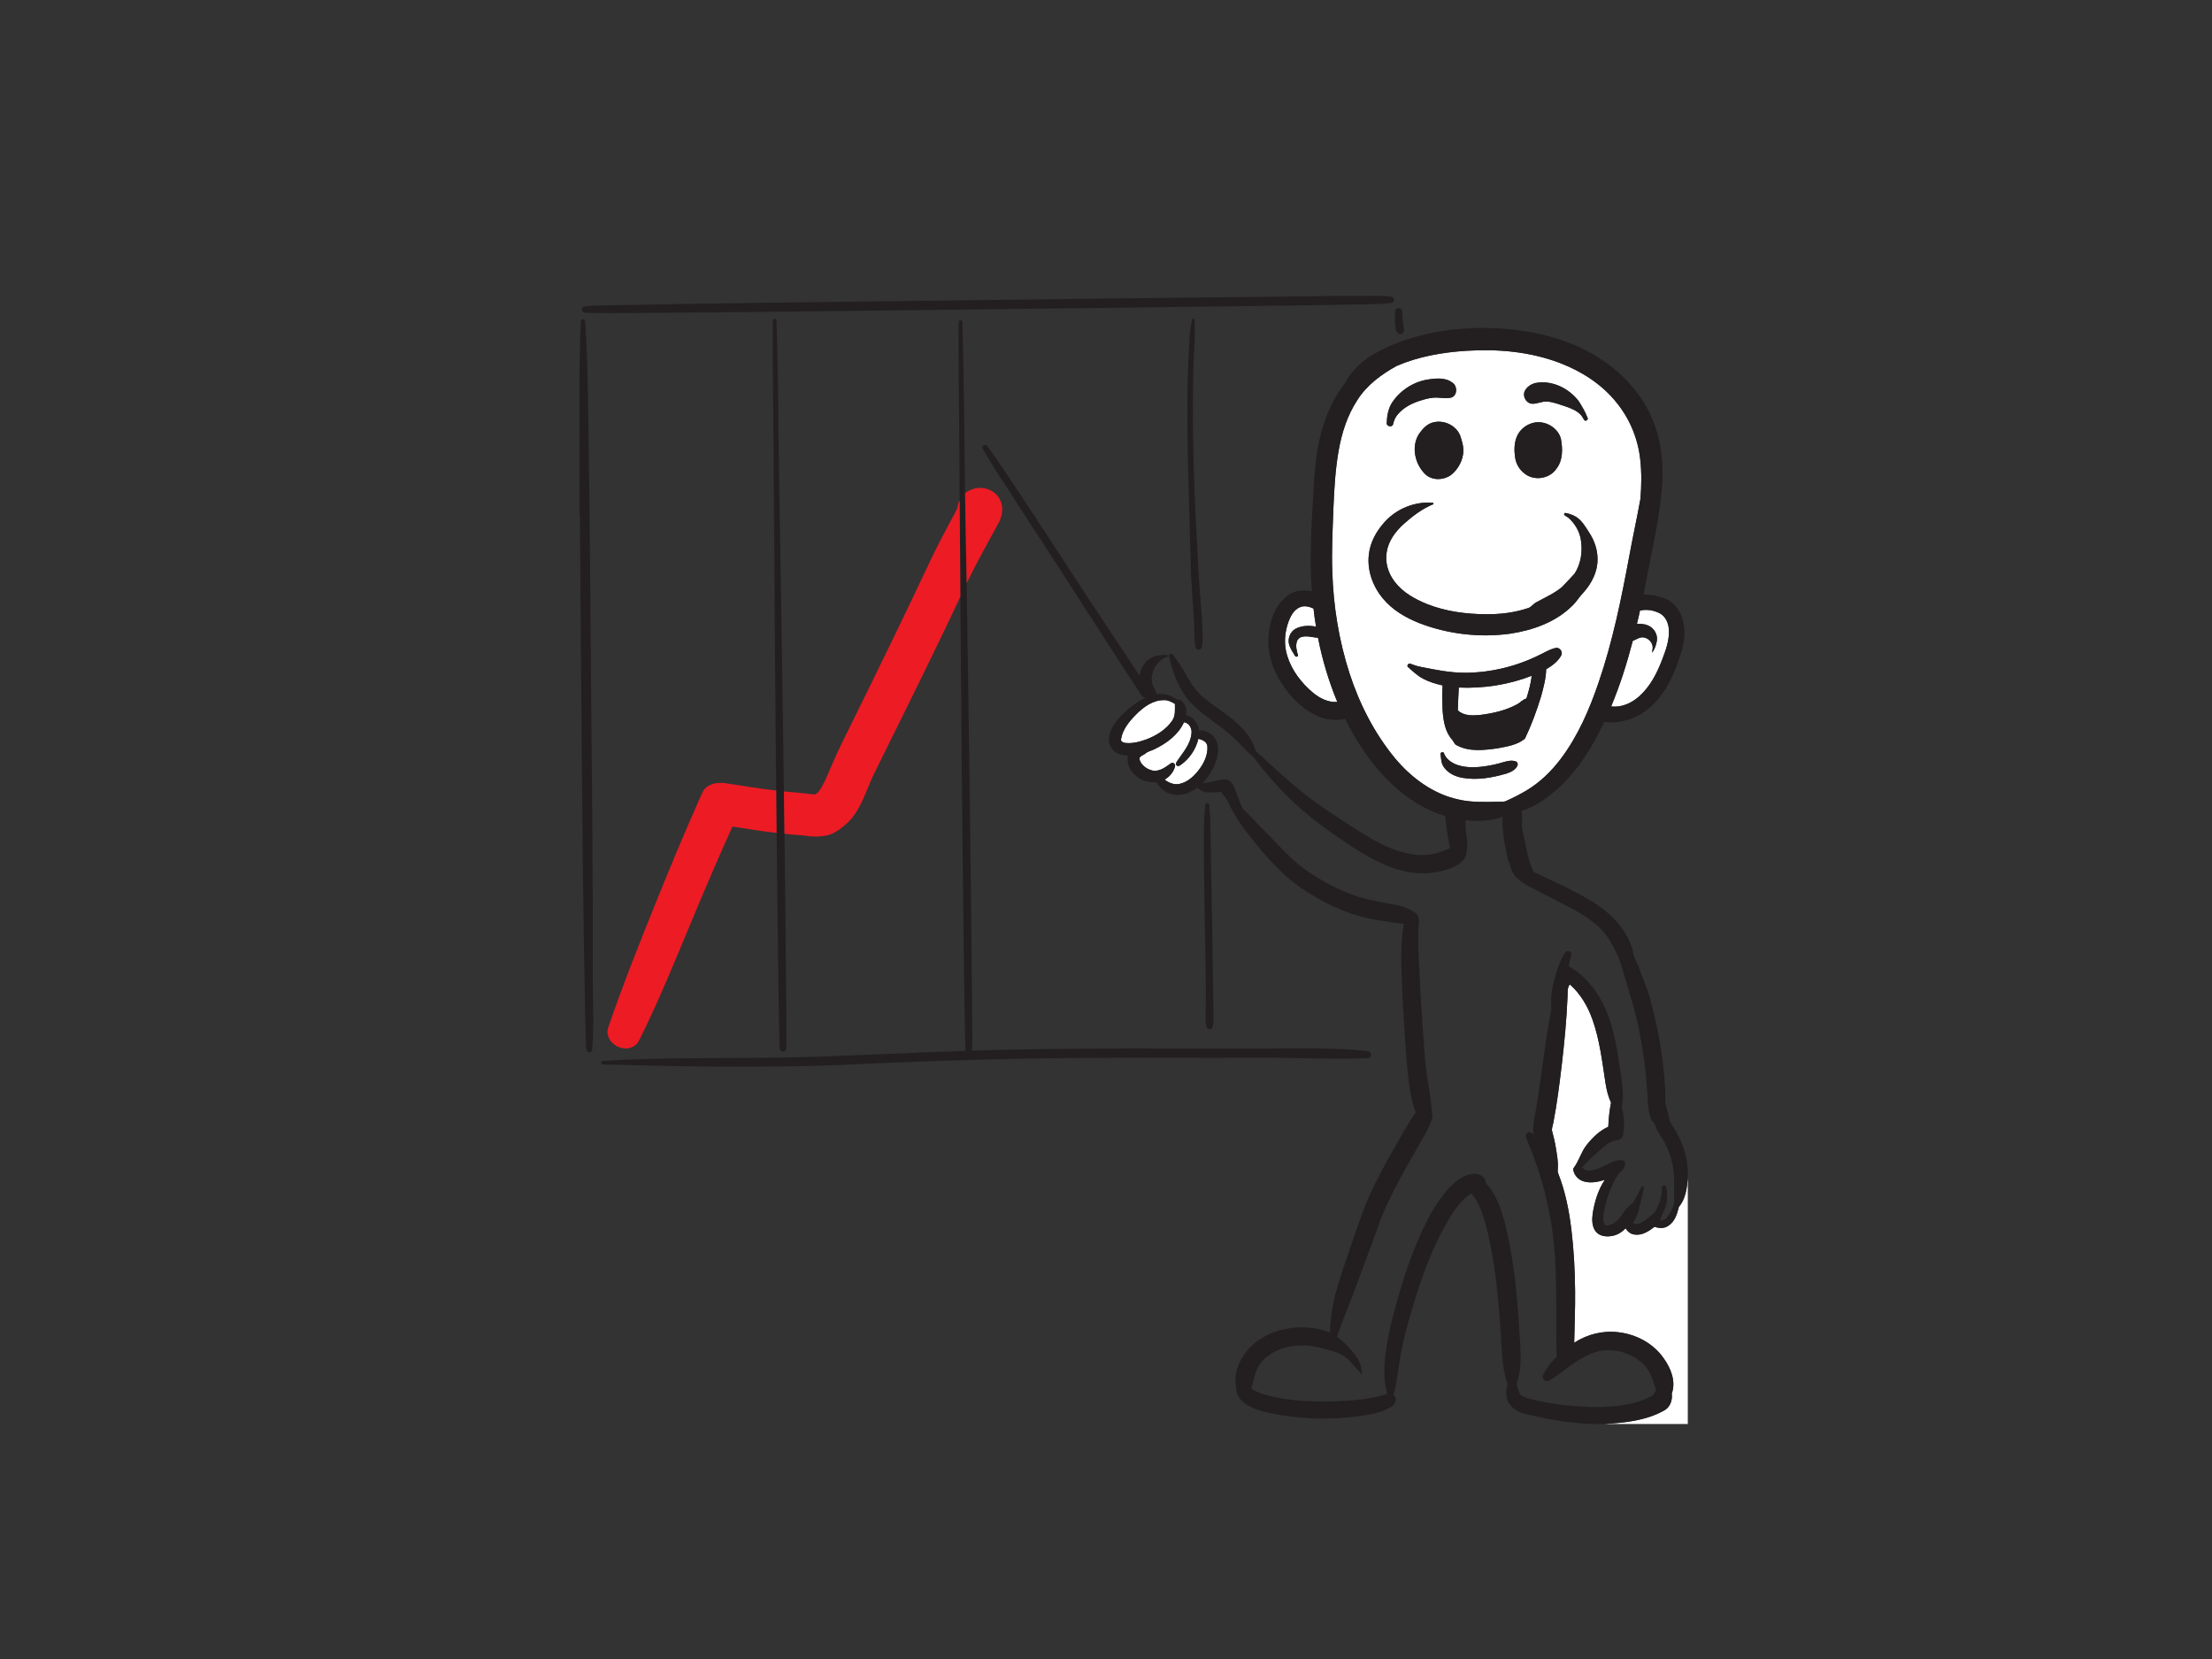 <?xml version="1.0" encoding="utf-8"?>
<!-- Generator: Adobe Illustrator 17.0.0, SVG Export Plug-In . SVG Version: 6.00 Build 0)  -->
<!DOCTYPE svg PUBLIC "-//W3C//DTD SVG 1.1//EN" "http://www.w3.org/Graphics/SVG/1.1/DTD/svg11.dtd">
<svg version="1.1" id="Layer_1" xmlns="http://www.w3.org/2000/svg" xmlns:xlink="http://www.w3.org/1999/xlink" x="0px" y="0px"
	 width="800px" height="600px" viewBox="0 0 800 600" enable-background="new 0 0 800 600" xml:space="preserve">
<rect x="0" y="0" width="800" height="600" fill="#333333" stroke="none"/>
<path fill="#FFFFFF" d="M530.305,126.871c11.447-0.721,23.187,0.3,33.959,4.452c7.85,3.016,15.194,7.736,20.462,14.371
	c4.703,5.807,7.667,12.974,8.48,20.397c0.542,4.772,0.48,9.603,0.069,14.381c-1.257,6.965-2.791,13.875-4.057,20.841
	c-2.866,15.311-5.957,30.646-11.023,45.406c-3.319,9.799-7.484,19.453-13.748,27.757c-3.414,4.511-7.546,8.539-12.423,11.44
	c-2.337,1.377-4.752,2.618-7.227,3.724c-0.803,0.431-1.727,0.287-2.595,0.323c-4.909,0.075-9.89,0.323-14.708-0.813
	c-9.244-1.978-17.178-7.925-23.122-15.099c-7.38-9.002-12.739-19.548-16.323-30.593c-3.809-11.806-5.813-24.167-6.202-36.557
	c-0.294-7.625,0.121-15.249,0.388-22.868c0.281-6.988,0.679-13.993,1.87-20.896c1.129-6.45,3.137-12.857,6.747-18.373
	c3.421-5.467,8.748-9.384,14.319-12.449C513.107,128.914,521.727,127.416,530.305,126.871 M516.282,137.28
	c-5.105,0.832-9.789,3.865-12.687,8.14c-1.521,2.216-1.981,4.958-2.066,7.595c-0.137,1.178,1.926,1.661,2.272,0.509
	c0.287-1.237,0.725-2.464,1.554-3.45c2.174-2.716,5.422-4.328,8.702-5.301c1.916-0.588,3.904-1.097,5.927-0.96
	c1.691,0.069,3.44,0.411,5.098-0.098c2.02-0.878,2.024-4.015,0.317-5.229C522.853,136.428,519.305,136.804,516.282,137.28
	 M555.379,138.511c-1.619,0.379-3.146,1.374-3.91,2.882c-0.914,1.857,0.421,4.393,2.5,4.612c1.893,0.17,3.636-0.927,5.529-0.774
	c2.259,0.124,4.37,1.005,6.502,1.687c2.105,0.718,4.315,1.541,5.826,3.254c0.539,0.584,0.787,1.381,1.348,1.945
	c0.604,0.206,1.364-0.499,0.943-1.103c-0.8-2.079-1.932-4.028-3.13-5.898C567.439,140.43,561.286,137.394,555.379,138.511
	 M517.892,152.898c-2.047,0.663-3.509,2.357-4.703,4.06c-2.951,4.651-1.43,11.153,2.507,14.763c2.523,2.118,6.456,1.968,9.061,0.072
	c2.268-1.795,3.881-4.446,4.351-7.308c0.45-2.334-0.255-4.677-0.986-6.877C526.629,153.698,521.815,151.59,517.892,152.898
	 M554.439,152.938c-2.455,0.646-4.654,2.35-5.719,4.677c-1.126,2.425-1.139,5.2-0.764,7.798c0.317,2.295,1.547,4.468,3.424,5.839
	c3.349,2.748,8.924,1.981,11.401-1.58c2.5-3.036,2.425-7.285,1.746-10.954C563.454,154.527,558.571,151.854,554.439,152.938
	 M500.857,188.701c-3.032,3.303-5.353,7.432-5.81,11.95c-0.636,5.647,1.43,11.368,5.01,15.703c3.444,4.204,8.261,7.034,13.258,9.012
	c10.36,3.989,21.745,5.307,32.744,3.832c8.18-1.224,16.49-4.113,22.482-10.027c1.603-1.475,2.67-3.401,4.194-4.942
	c2.908-3.264,5.059-7.448,5.033-11.901c0.046-3.46-1.133-6.841-3.022-9.71c-1.283-2.017-2.536-4.194-4.547-5.575
	c-1.263-0.796-2.709-1.302-4.175-1.55c-1.087,0.721,0.61,1.266,1.123,1.681c2.409,2.092,4.178,5.046,4.615,8.235
	c0.643,4.09,0,8.499-2.265,12.015c-1.521,1.629-3.006,3.297-4.576,4.883c-2.765,2.301-6.081,3.767-9.218,5.47
	c-1.002,0.49-1.655,1.459-2.618,1.985c-5.04,1.812-10.438,2.432-15.775,2.383c-7.142-0.055-14.368-0.996-21.05-3.623
	c-4.465-1.798-8.914-4.224-11.865-8.144c-2.327-3.009-3.545-6.952-2.876-10.742c0.62-3.992,3.143-7.39,6.068-10.05
	c3.267-2.915,6.815-5.65,10.908-7.285c-0.059-0.118-0.176-0.353-0.235-0.47C511.82,181.282,505.195,183.91,500.857,188.701
	 M557.229,236.643c-8.372,4.256-17.74,6.6-27.13,6.672c-5.627,0.039-11.156-1.097-16.643-2.206
	c-1.231-0.242-2.386-0.728-3.564-1.133c-0.695-0.046-1.244,0.956-0.568,1.368c1.691,1.488,3.352,3.068,5.363,4.126
	c2.206,1.178,4.622,1.883,7.054,2.425c-0.277,2.967-0.101,5.95-0.007,8.921c0.268,3.76,0.858,7.847,3.486,10.748
	c0.578,0.643,0.754,1.635,1.639,1.975c4.501,2.445,9.857,1.785,14.724,1.106c3.43-0.666,7.184-1.182,9.936-3.506
	c2.37-4.958,4.276-10.141,5.869-15.396c0.855-3.173,1.736-6.394,1.808-9.694c2.112-1.247,4.198-2.755,5.415-4.938
	c0.77-1.25-0.441-3.026-1.874-2.787C560.761,234.704,559.018,235.781,557.229,236.643 M520.943,272.384
	c0.261,1.625,0.176,3.404,1.103,4.844c1.485,2.308,4.135,3.59,6.77,4.067c5.363,0.969,10.849-0.01,16.013-1.528
	c1.511-0.506,3.16-1.234,3.91-2.738c0.356-0.607,0.085-1.511-0.627-1.691c-1.404-0.47-2.908-0.108-4.286,0.277
	c-2.549,0.79-5.17,1.341-7.821,1.652c-3.176,0.385-6.505,0.346-9.521-0.836c-1.785-0.777-3.535-2.027-4.22-3.927
	C522.102,271.76,521.345,272.06,520.943,272.384z"/>
<path fill="#FFFFFF" d="M470.071,219.641c1.606-0.751,3.444-0.255,4.981,0.434c0.219,2.2,0.552,4.387,0.907,6.567
	c-2.432-0.493-5.082-0.421-7.331,0.718c-2.082,1.084-3.088,3.757-2.337,5.967c0.473,1.404,1.319,2.647,2.089,3.904
	c0.193,0.46,1.139,0.294,1.054-0.255c-0.447-1.603-0.943-3.326-0.395-4.971c0.264-0.891,1.051-1.544,1.958-1.714
	c1.893-0.424,3.786,0.261,5.679,0.375c1.557,7.935,3.881,15.719,6.975,23.194c-3.284,0.261-6.394-1.338-8.849-3.385
	c-4.171-3.512-7.641-8.042-9.257-13.298c-1.315-4.116-0.95-8.65,0.578-12.655C466.901,222.565,468.037,220.512,470.071,219.641z"/>
<path fill="#FFFFFF" d="M593.127,220.832c2.409-0.591,4.987-0.127,7.171,0.992c2.141,1.149,3.156,3.63,3.28,5.957
	c0.209,3.786-1.136,7.413-2.474,10.885c-1.838,4.814-4.276,9.57-8.15,13.069c-2.761,2.497-6.469,4.246-10.262,3.747
	c3.222-7.68,5.722-15.641,7.821-23.693c1.08-0.454,2.092-1.146,3.277-1.296c1.818-0.082,3.555,1.342,3.881,3.124
	c0.17,0.823-0.114,1.642-0.196,2.458c0.989-1.224,1.498-2.794,1.75-4.331c0.385-2.308-1.08-4.648-3.189-5.546
	c-1.263-0.555-2.667-0.61-4.021-0.558C592.422,224.044,592.777,222.438,593.127,220.832z"/>
<path fill="#FFFFFF" d="M527.599,248.661c8.943,0.401,17.985-1.015,26.344-4.246c-0.264,2.81-1.077,5.532-1.893,8.225
	c-1.364,0.33-2.236,1.505-3.447,2.122c-4.178,2.249-8.891,3.277-13.568,3.845c-2.654,0.228-5.761,0.281-7.801-1.723
	C527.292,254.138,527.478,251.403,527.599,248.661z"/>
<path fill="#FFFFFF" d="M410.907,258.384c2.703-2.735,6.159-5.255,10.18-5.173c1.413-0.042,2.644,0.699,3.835,1.355
	c-0.016,2.047,0.268,4.295-0.986,6.074c-2.226,3.248-5.728,5.392-9.351,6.773c-2.386,0.871-4.945,1.55-7.504,1.289
	c-0.77-0.075-1.86-0.463-1.622-1.456C406.041,263.721,408.463,260.849,410.907,258.384z"/>
<path fill="#FFFFFF" d="M417.576,270.931c4.37-2.105,8.575-5.196,10.631-9.73c1.913,0.274,2.977,2.304,2.703,4.103
	c-0.339,3.773-2.947,6.701-4.997,9.691c-0.339,0.522-0.982,1.273-0.343,1.838c0.401,0.428,0.989,0.157,1.374-0.14
	c3.235-2.22,5.559-5.696,6.473-9.502c1.384,0.359,3.055,1.002,3.241,2.644c0.264,3.208-1.283,6.309-3.215,8.783
	c-1.73,2.193-3.94,4.233-6.743,4.86c-1.965,0.49-3.979-0.317-5.503-1.534c1.841-1.044,3.306-2.804,3.796-4.883
	c0.104-0.48-0.264-0.92-0.65-1.139c-0.682-0.238-1.178,0.401-1.697,0.718c-1.573,1.162-3.434,2.288-5.464,2.118
	c-1.896-0.362-3.77-1.466-4.7-3.205c-0.255-0.522-0.578-1.162-0.212-1.71c0.548-0.601,1.384-0.8,1.994-1.322
	C415.196,271.682,416.495,271.515,417.576,270.931z"/>
<path fill="#FFFFFF" d="M566.917,360.61c0.121-1.557-0.206-3.277,0.836-4.592c3.838,3.382,6.489,7.915,8.183,12.7
	c2.644,7.426,3.528,15.305,4.73,23.054c0.382,2.402,0.953,4.795,1.988,7.011c-0.574,2.879-0.868,5.803-0.992,8.734
	c-3.176,1.397-5.712,3.92-7.84,6.603c-2.004,2.526-2.748,5.781-4.7,8.323c-0.284,0.486-0.039,1.071,0.131,1.56
	c0.584,1.576,1.939,2.817,3.561,3.274c2.503,0.734,5.147,0.176,7.586-0.555c-2.438,3.643-3.701,7.922-4.384,12.214
	c-0.281,2.19-0.29,4.684,1.146,6.505c1.397,1.691,3.842,1.945,5.875,1.55c1.9-0.32,3.587-1.371,4.893-2.765
	c0.679,1.182,1.815,2.122,3.212,2.262c2.748,0.431,5.209-1.224,7.279-2.82c1.593,0.627,3.492,0.676,4.945-0.336
	c2.353-1.488,3.215-4.309,3.829-6.864c2.455-2.83,2.918-6.776,3.218-10.37V515h-30.15c7.377-0.424,15.063-1.201,21.621-4.896
	c2.144-1.126,3.071-3.773,2.739-6.078c1.593-4.449-0.339-9.234-2.977-12.854c-3.711-5.343-9.929-8.617-16.323-9.345
	c-5.568-0.708-11.303,0.734-15.984,3.803c0.117-6.198,0.388-12.397,0.326-18.598c-0.062-7.53-0.46-15.067-1.371-22.544
	c-0.845-6.822-2.187-13.63-4.72-20.038c-0.31-0.685-0.18-1.439-0.153-2.154c0.137-2.402-0.353-4.775-0.718-7.138
	c-0.307-1.975-0.767-3.923-1.296-5.849c-0.382-1.126,0.238-2.239,0.395-3.349c1.322-6.805,2.167-13.693,3.006-20.573
	C565.768,377.151,566.577,368.894,566.917,360.61z"/>
<g id="_x23_231f20ff">
	<path fill="#231F20" d="M481.021,107h19.447c1.038,0.14,2.095,0.176,3.124,0.408c0.868,0.382,0.705,1.945-0.251,2.092
		c-2.043,0.359-4.126,0.418-6.192,0.503c-12.181,0.274-24.366,0.401-36.547,0.581c-36.779,0.496-73.561,0.898-110.34,1.348
		c-39.814,0.447-79.625,1.041-119.443,1.25c-5.989,0.033-11.982,0.111-17.975-0.036c-0.581-0.026-1.175-0.01-1.743-0.157
		c-0.996-0.369-0.774-2.076,0.29-2.171c2.641-0.29,5.311-0.271,7.964-0.382c42.213-0.875,84.436-1.25,126.656-1.789
		c39.286-0.477,78.571-0.986,117.86-1.387C469.588,107.144,475.309,107.255,481.021,107z"/>
	<path fill="#231F20" d="M505.071,111.651c0.747-0.555,2.056-0.065,2.06,0.924c0.069,2.089,0.137,4.181,0.597,6.228
		c0.225,0.904-0.33,2.262-1.443,2.056c-0.969-0.209-1.469-1.188-1.59-2.092c-0.29-1.838-0.238-3.708-0.176-5.559
		C504.545,112.657,504.532,111.981,505.071,111.651z"/>
	<path fill="#231F20" d="M431.239,115.14c0.326,0.15,0.849,0.186,0.774,0.682c0.392,5.428-0.284,10.856-0.379,16.287
		c-0.441,18.177-0.104,36.371,0.777,54.532c0.395,7.386,0.783,14.773,1.182,22.159c0.372,6.006,0.979,11.995,1.25,18.004
		c0.085,2.448,0.372,4.948-0.225,7.357c-0.199,1.022-1.88,1.09-2.167,0.101c-0.379-1.25-0.411-2.575-0.473-3.868
		c-0.01-7.641-0.943-15.236-1.217-22.868c-0.356-9.89-0.532-19.783-0.826-29.673c-0.477-15.674-0.819-31.364-0.16-47.038
		C430.129,125.585,429.956,120.262,431.239,115.14z"/>
	<path fill="#231F20" d="M210.08,116.436c-0.016-0.477,0.206-1.09,0.806-1.005c0.718,0.016,0.715,0.832,0.774,1.351
		c0.891,13.363,0.992,26.762,1.178,40.147c0.457,28.067,0.607,56.138,0.888,84.208c0.339,38.084,0.777,76.169,0.666,114.256
		c0.042,8.056,0.454,16.131-0.222,24.17c0.098,1.028-1.404,1.355-1.903,0.552c-0.284-0.806-0.238-1.681-0.317-2.517
		c-0.323-7.589-0.356-15.184-0.532-22.776c-0.493-26.791-0.777-53.585-0.986-80.383c-0.225-28.07-0.49-56.141-0.682-84.211
		c-0.029-1.629,0.062-3.267-0.16-4.886v-51.075C209.75,128.327,209.711,122.373,210.08,116.436z"/>
	<path fill="#231F20" d="M279.512,116.116c-0.166-0.672,0.698-1.077,1.172-0.61c0.33,0.819,0.15,1.736,0.228,2.595
		c0.591,19.261,0.574,38.528,0.898,57.792c0.617,36.779,1.26,73.554,1.704,110.333c0.069,5.111,0.127,10.223,0.199,15.334
		c0.238,18.925,0.437,37.849,0.601,56.777c0.029,6.962,0.206,13.931,0.065,20.893c0.075,1.182-1.73,1.485-2.249,0.532
		c-0.258-0.578-0.157-1.237-0.209-1.844c-0.388-15.67-0.483-31.347-0.708-47.024c-0.127-9.88-0.242-19.764-0.346-29.644
		c-0.049-5.111-0.098-10.22-0.15-15.328c-0.463-46.917-0.702-93.833-1.09-140.753C279.551,135.485,279.411,125.801,279.512,116.116z
		"/>
	<path fill="#231F20" d="M346.718,116.453c-0.065-0.96,1.514-0.757,1.325,0.157c0.676,20.583,0.636,41.175,0.989,61.765
		c0.186,10.817,0.336,21.634,0.571,32.451c0.8,50.364,1.505,100.727,1.936,151.094c0.039,6.019,0.15,12.038,0.049,18.06
		c25.988-0.806,51.996-0.865,77.997-0.761c9.9,0.003,19.799-0.036,29.702-0.02c11.656,0.029,23.354-0.392,34.961,0.924
		c0.656,0.026,1.456,0.274,1.593,1.025c0.245,0.793-0.467,1.586-1.266,1.521c-7.843,0.392-15.7,0.196-23.546,0.039
		c-9.671-0.228-19.346-0.134-29.02-0.124c-25.038,0.013-50.083-0.157-75.118,0.356c-14.691,0.3-29.379,0.787-44.061,1.384
		c-9.247,0.379-18.491,0.871-27.744,1.146c-25.449,0.604-50.912,0.261-76.355-0.477c-0.411-0.049-0.885,0.033-1.214-0.268
		c-0.238-0.516,0.131-1.12,0.715-1.031c22.12-1.443,44.302-0.787,66.452-1.24c21.513-0.45,43-1.714,64.506-2.399
		c-0.477-15.511-0.509-31.034-0.751-46.554c-0.506-39.246-0.823-78.493-1.107-117.742c-0.069-11.571-0.131-23.145-0.268-34.716
		c-0.013-10.654-0.144-21.304-0.212-31.955C346.78,138.21,346.59,127.331,346.718,116.453z"/>
	<path fill="#231F20" d="M511.879,121.838c11.78-3.313,24.229-3.927,36.354-2.53c10.843,1.302,21.608,4.57,30.793,10.588
		c8.388,5.493,15.429,13.34,19.006,22.786c2.957,7.452,3.711,15.605,3.071,23.55c-0.486,5.562-1.328,11.088-2.373,16.571
		c-1.462,7.416-2.781,14.858-4.348,22.251c2.882-0.026,5.803,0.512,8.434,1.714c2.699,1.231,4.547,3.803,5.503,6.548
		c1.28,3.714,1.028,7.791,0.069,11.551c-2.37,7.899-5.657,16.069-12.188,21.461c-4.4,3.682-10.301,5.464-16,4.743
		c-3.933,8.434-8.855,16.568-15.615,23.047c-4.106,3.91-8.81,7.35-14.218,9.201c0.232,2.079,0,4.165,0.065,6.244
		c1.368,5.245,1.792,10.768,4.178,15.713c4.142,2.076,8.411,3.904,12.53,6.035c5.81,2.951,11.777,5.976,16.349,10.729
		c3.163,3.395,6.025,7.344,7.05,11.946c0.258,2.389,1.714,4.384,2.445,6.632c1.204,3.453,2.787,6.773,3.708,10.324
		c3.408,12.439,5.643,25.289,5.627,38.215c0.411,1.838,1.149,3.603,1.374,5.493c0.088,1.231,0.976,2.148,1.583,3.156
		c2.983,4.56,4.87,9.851,5.131,15.315v2.977c-0.3,3.594-0.764,7.54-3.218,10.37c-0.614,2.556-1.475,5.376-3.829,6.864
		c-1.452,1.012-3.352,0.963-4.945,0.336c-2.069,1.596-4.53,3.251-7.279,2.82c-1.397-0.14-2.533-1.08-3.212-2.262
		c-1.306,1.394-2.993,2.445-4.893,2.765c-2.033,0.395-4.478,0.14-5.875-1.55c-1.436-1.821-1.426-4.315-1.146-6.505
		c0.682-4.292,1.945-8.571,4.384-12.214c-2.438,0.731-5.082,1.289-7.586,0.555c-1.622-0.457-2.977-1.697-3.561-3.274
		c-0.17-0.49-0.414-1.074-0.131-1.56c1.952-2.543,2.696-5.797,4.7-8.323c2.128-2.683,4.664-5.206,7.84-6.603
		c0.124-2.931,0.418-5.856,0.992-8.734c-1.035-2.216-1.606-4.609-1.988-7.011c-1.201-7.749-2.086-15.628-4.73-23.054
		c-1.694-4.785-4.344-9.319-8.183-12.7c-1.041,1.315-0.715,3.036-0.836,4.592c-0.339,8.284-1.149,16.542-2.112,24.777
		c-0.839,6.88-1.684,13.768-3.006,20.573c-0.157,1.11-0.777,2.223-0.395,3.349c0.529,1.926,0.989,3.874,1.296,5.849
		c0.366,2.363,0.855,4.736,0.718,7.138c-0.026,0.715-0.157,1.469,0.153,2.154c2.533,6.407,3.874,13.216,4.72,20.038
		c0.911,7.478,1.309,15.014,1.371,22.544c0.062,6.202-0.209,12.4-0.326,18.598c4.681-3.068,10.415-4.511,15.984-3.803
		c6.394,0.728,12.612,4.002,16.323,9.345c2.637,3.62,4.57,8.405,2.977,12.854c0.333,2.304-0.594,4.952-2.739,6.078
		c-6.557,3.695-14.244,4.472-21.621,4.896h-4.968c-6.43-0.3-12.831-1.188-19.104-2.624c-2.84-0.659-5.901-0.969-8.349-2.693
		c-2.001-1.341-3.176-3.705-3.12-6.104c-0.108-1.273,0.774-2.51,0.271-3.747c-1.984-6.051-1.785-12.488-2.288-18.761
		c-0.62-8.738-1.348-17.485-2.814-26.132c-0.976-5.692-2.151-11.378-4.067-16.836c-0.862-2.353-2.053-4.625-3.754-6.482
		c-3.47,2.193-5.826,5.679-7.938,9.11c-5.539,9.208-9.322,19.349-12.468,29.588c-1.573,5.2-3.12,10.415-4.308,15.723
		c-1.074,4.71-1.616,9.518-2.422,14.277c-0.248,1.377-0.388,2.794-0.982,4.08c0.388,0.529,0.862,1.077,0.813,1.789
		c0.062,1.325-0.979,2.357-2.066,2.944c-3.492,1.906-7.478,2.556-11.372,3.084c-10.801,1.42-21.852,1.051-32.503-1.257
		c-2.908-0.65-5.869-1.456-8.346-3.173c-1.723-1.214-3.202-3.049-3.352-5.219c-0.124-1.619-0.49-3.238-0.261-4.863
		c0.421-3.404,2.05-6.567,4.191-9.211c3.372-4.1,8.32-6.685,13.461-7.781c5.461-1.165,11.329-0.911,16.503,1.289
		c0.14-5.856,1.195-11.649,2.876-17.25c1.648-5.392,3.489-10.722,5.314-16.059c1.776-5.049,3.401-10.161,5.559-15.063
		c2.686-6.231,5.931-12.194,9.309-18.069c2.631-4.433,4.942-9.067,7.98-13.245c-2.425-6.198-2.729-12.925-3.381-19.473
		c-0.663-8.486-1.201-16.983-1.56-25.489c-0.251-7.736-0.806-15.563,0.643-23.22c-3.101-0.317-6.172-0.842-9.247-1.309
		c-9.524-1.433-18.484-5.5-26.517-10.709c-7.305-4.707-13.187-11.225-18.585-17.955c-3.515-4.256-6.805-8.757-9.058-13.826
		c-0.584-1.547-1.834-2.654-2.827-3.927c-1.952,0.114-3.949,0.454-5.882-0.003c-1.005-0.225-1.825-0.871-2.605-1.501
		c-2.056,1.482-4.481,2.592-7.057,2.582c-3.182,0.127-6.254-1.834-7.732-4.602c-2.517,0.183-5.121-0.437-7.119-2.02
		c-2.317-1.736-3.75-4.7-3.228-7.608c-1.733-0.111-3.571-0.411-4.922-1.59c-1.71-1.433-2.278-3.887-1.694-5.993
		c0.793-3.009,2.823-5.506,5.004-7.648c2.376-2.2,4.961-4.253,7.932-5.598c-0.545-0.248-1.149-0.463-1.462-1.012
		c-10.797-16.529-21.402-33.185-32.15-49.747c-6.894-10.618-13.83-21.213-20.658-31.876c-1.557-2.49-3.163-4.958-4.53-7.556
		c-0.591-0.839,0.728-1.769,1.4-1.097c1.221,1.315,2.161,2.863,3.202,4.322c10.83,15.811,21.138,31.971,31.661,47.987
		c6.77,10.327,13.686,20.557,20.449,30.887c0.405-2.014,1.25-4.011,2.794-5.418c1.482-1.39,3.532-2.007,5.532-2.04
		c0.744,0.023,1.665-0.153,2.187,0.526c-3.816,0.881-6.205,4.916-6.084,8.672c0.02,1.841,1.377,3.251,1.841,4.971
		c2.582-0.356,5.19,0.372,7.259,1.936c0.614-0.029,1.289-0.013,1.72,0.503c1.531,1.263,1.887,3.368,1.625,5.245
		c2.628,0.45,4.371,2.889,4.635,5.435c2.079-0.144,4.158,0.809,5.461,2.425c1.4,1.717,1.665,4.08,1.325,6.205
		c-0.617,3.998-2.83,7.566-5.539,10.497c2.96-0.202,5.767-1.433,8.744-1.417c1.038,0.343,1.88,1.26,2.468,2.164
		c0.862,2.379,1.874,4.7,2.709,7.093c0.431,1.387,1.684,2.233,2.621,3.264c3.78,3.94,7.618,7.824,11.398,11.77
		c3.218,3.329,6.561,6.59,10.432,9.169c4.557,3.036,9.371,5.709,14.473,7.719c4.485,1.828,9.253,2.761,13.996,3.652
		c3.512,0.685,7.295,1.146,10.171,3.486c1.315,0.849,1.377,2.595,1.257,3.998c-0.415,4.217-0.242,8.464-0.029,12.69
		c0.385,7.073,0.653,14.153,1.204,21.216c0.617,8.167,0.862,16.385,2.327,24.464c0.679,3.682,0.986,7.416,1.446,11.13
		c-0.434,2.331-1.619,4.446-2.68,6.544c-6.381,11.293-13.366,22.394-17.505,34.771c-2.637,7.321-5.392,14.6-8.118,21.888
		c-2.05,5.526-4.325,10.967-6.293,16.522c2.833,2.092,5.229,4.726,7.282,7.576c1.358,1.802,1.632,4.109,1.887,6.283
		c-1.547-1.808-3.192-3.522-4.788-5.284c-1.606-1.772-3.865-2.755-6.12-3.411c-3.61-1.022-7.285-2.06-11.071-1.998
		c-5.624,0.065-11.679,2.099-15.041,6.848c-1.913,2.572-2.148,5.846-3.127,8.8c2.778,1.763,6.019,2.536,9.204,3.192
		c6.923,1.355,14.016,1.563,21.05,1.377c6.401-0.287,12.89-0.685,19.016-2.706c-1.844-5.751-1.139-11.917-0.199-17.772
		c1.129-7.122,3.137-14.058,5.19-20.958c1.492-4.948,3.14-9.854,5.124-14.629c2.37-5.735,4.974-11.431,8.552-16.529
		c2.451-3.447,5.239-6.913,9.126-8.8c2.063-1.025,4.808-1.39,6.698,0.193c0.774,0.516,0.996,1.446,1.1,2.314
		c4.432,4.801,6.192,11.323,7.625,17.534c3.088,13.604,4.047,27.568,4.86,41.459c0.17,4.162,0.248,8.431-1.018,12.452
		c-0.659,1.453,0.131,2.98,0.679,4.335c0.552,1.39,2.122,1.736,3.404,2.109c7.657,2.069,15.608,2.876,23.517,3.078
		c7.311,0.062,14.959-0.617,21.435-4.305c0.307-0.643,0.656-1.26,1.044-1.854c-1.061-3.111-1.88-6.489-4.204-8.943
		c-3.502-3.662-8.646-5.656-13.696-5.444c-3.133,0.124-6.136,1.257-8.826,2.823c-4.302,2.331-7.834,5.82-12.054,8.274
		c-1.136,0.441-2.722-0.721-2.174-1.962c1.273-2.582,3.045-4.873,5.082-6.894c-0.32-4.472-0.157-8.96-0.206-13.438
		c-0.059-11.747,0.029-23.573-1.903-35.196c-1.691-10.376-4.772-20.504-8.898-30.166c-0.496-0.839-0.124-2.099,0.891-2.295
		c0.692-0.166,1.178,0.457,1.691,0.806c-0.411-2.415,0.088-4.844,0.545-7.213c2.233-12.371,3.329-24.921,5.741-37.262
		c0.17-0.754,0.17-1.528,0.114-2.291c-0.245-3.084,0.297-6.162,1.058-9.139c0.829-3.261,2.014-6.443,3.656-9.381
		c0.277-0.46,0.604-1.08,1.24-1.038c0.695-0.069,1.528,0.594,1.302,1.342c-0.349,1.417-0.862,2.8-0.907,4.279
		c2.667,1.24,4.876,3.277,6.89,5.386c4.184,4.543,6.91,10.252,8.627,16.147c1.802,6.251,2.601,12.726,3.548,19.147
		c0.437,3.437,0.806,6.972,0.042,10.393c1.041,3.098,1.041,6.469,0.526,9.668c-0.114,1.061-0.986,1.926-2.05,2.02
		c-2.027,0.242-3.783,1.384-5.262,2.722c-2.582,2.314-5.34,4.465-7.51,7.187c0.633,0.588,1.361,1.182,2.291,1.113
		c2.654-0.078,5.098-1.315,7.4-2.533c1.443-0.747,3.039-1.469,4.703-1.217c0.777,0.088,1.374,0.953,1.116,1.71
		c-0.242,1.531-1.642,2.373-2.503,3.525c-2.68,4.165-4.269,8.943-5.173,13.787c-0.183,1.335-0.405,2.817,0.232,4.067
		c0.712,0.898,2.017,0.385,2.866-0.033c2.582-1.188,3.587-4.041,5.493-5.957c0.679-0.734,1.658-1.175,2.154-2.073
		c0.989-1.655,1.851-3.382,2.735-5.095c0.147-0.558,0.8-0.728,1.022-0.091c-0.304,1.981-0.832,3.92-1.289,5.872
		c-0.659,2.383-1.103,4.938-2.709,6.91c0.591,0.271,1.227,0.712,1.909,0.405c2.34-0.672,3.949-2.615,5.83-4.034
		c1.857-2.647,2.807-5.895,2.774-9.126c-0.026-0.862,1.521-0.956,1.57-0.075c0.395,1.831,0.434,3.747,0.131,5.598
		c-0.395,2.275-1.746,4.217-2.357,6.42c0.774-0.098,1.661-0.157,2.193-0.819c1.433-1.557,2.34-3.564,2.905-5.581
		c-0.108-3.052,0.049-6.107-0.007-9.159c-0.14-3.799-1.116-7.54-2.634-11.016c-1.26-3.003-3.643-5.438-4.478-8.633
		c-0.545-0.447-1.077-0.943-1.293-1.629c-1.247-3.199-1.031-6.694-1.374-10.05c-0.395-6.89-1.276-13.751-2.605-20.524
		c-1.152-6.13-2.928-12.113-4.72-18.076c-1.537-5.092-2.778-10.396-5.705-14.916c-1.59-3.225-4.237-5.787-7.044-7.964
		c-5.193-3.923-11.235-6.456-16.924-9.541c-3.137-1.73-6.57-2.996-9.351-5.311c-1.828-1.426-2.98-3.555-3.316-5.836
		c-0.796-1.172-0.901-2.614-1.217-3.956c-0.911-4.269-1.541-8.627-1.423-13.004c-4.266,1.479-8.875,1.759-13.34,1.266
		c-0.065,1.452-0.144,2.921,0.147,4.364c0.473,2.628,0.607,5.363,0.026,7.987c-0.454,2.131-2.432,3.45-4.217,4.432
		c-4.932,2.19-10.504,2.879-15.834,2.063c-9.11-1.449-17.067-6.525-24.601-11.561c-4.005-2.69-7.935-5.503-11.682-8.542
		c-7.762-6.254-14.6-13.611-20.553-21.591c-0.904-0.95-2.063-1.625-2.908-2.641c-3.682-4.171-8.007-7.713-12.527-10.934
		c-3.946-2.859-7.889-5.983-10.347-10.285c-2.373-3.92-3.816-8.304-4.824-12.749c-0.042-0.829,1.257-0.999,1.586-0.3
		c1.528,2.099,3.12,4.171,4.279,6.508c1.766,3.401,4.005,6.603,6.952,9.084c3.897,3.192,8.291,5.748,11.995,9.178
		c2.706,2.513,5.281,5.448,6.277,9.09c0.111,0.464,0.369,0.875,0.738,1.191c4.55,4.158,9.054,8.375,13.758,12.364
		c7.102,6.032,14.998,11.016,22.812,16.056c4.772,3.042,9.733,5.934,15.191,7.553c3.972,1.224,8.251,1.74,12.351,0.839
		c1.991-0.379,3.799-1.328,5.692-2.02c-0.617-3.855-1.466-7.687-1.622-11.6c-7.442-2.236-14.133-6.548-19.711-11.907
		c-6.926-6.649-12.318-14.753-16.584-23.318c-3.822,1.015-7.938,0.235-11.365-1.648c-4.778-2.49-8.529-6.57-11.489-11.003
		c-3.421-5.147-5.366-11.378-4.798-17.583c0.431-5.392,2.474-11.075,6.972-14.378c2.461-1.864,5.735-2.151,8.672-1.479
		c-1.002-12.991,0.049-26.011,0.712-38.988c0.522-8.222,1.531-16.545,4.57-24.261c1.603-4.289,3.858-8.317,6.652-11.943
		c2.275-4.364,5.927-7.883,10.131-10.389C501.294,125.406,506.539,123.382,511.879,121.838 M530.305,126.871
		c-8.578,0.545-17.198,2.043-25.133,5.444c-5.572,3.065-10.898,6.982-14.319,12.449c-3.61,5.516-5.617,11.923-6.747,18.373
		c-1.191,6.903-1.59,13.908-1.87,20.896c-0.268,7.618-0.682,15.243-0.388,22.868c0.388,12.39,2.393,24.751,6.202,36.557
		c3.584,11.045,8.943,21.591,16.323,30.593c5.944,7.174,13.879,13.121,23.122,15.099c4.818,1.136,9.799,0.888,14.708,0.813
		c0.868-0.036,1.792,0.108,2.595-0.323c2.474-1.107,4.889-2.347,7.227-3.724c4.876-2.902,9.009-6.929,12.423-11.44
		c6.264-8.304,10.428-17.959,13.748-27.757c5.066-14.76,8.157-30.094,11.023-45.406c1.266-6.965,2.801-13.875,4.057-20.841
		c0.411-4.778,0.473-9.609-0.069-14.381c-0.813-7.422-3.776-14.59-8.48-20.397c-5.268-6.636-12.612-11.355-20.462-14.371
		C553.492,127.172,541.751,126.15,530.305,126.871 M470.071,219.641c-2.033,0.871-3.169,2.925-3.946,4.883
		c-1.528,4.005-1.893,8.539-0.578,12.655c1.616,5.255,5.085,9.785,9.257,13.298c2.455,2.047,5.565,3.646,8.849,3.385
		c-3.094-7.475-5.418-15.259-6.975-23.194c-1.893-0.114-3.786-0.8-5.679-0.375c-0.907,0.17-1.694,0.823-1.958,1.714
		c-0.548,1.645-0.052,3.368,0.395,4.971c0.085,0.548-0.862,0.715-1.054,0.255c-0.77-1.257-1.616-2.5-2.089-3.904
		c-0.751-2.21,0.255-4.883,2.337-5.967c2.249-1.139,4.899-1.211,7.331-0.718c-0.356-2.18-0.689-4.367-0.907-6.567
		C473.514,219.386,471.677,218.89,470.071,219.641 M593.127,220.832c-0.349,1.606-0.705,3.212-1.113,4.808
		c1.355-0.052,2.758,0.003,4.021,0.558c2.109,0.898,3.574,3.238,3.189,5.546c-0.251,1.537-0.76,3.107-1.75,4.331
		c0.082-0.816,0.366-1.635,0.196-2.458c-0.326-1.782-2.063-3.205-3.881-3.124c-1.185,0.15-2.197,0.842-3.277,1.296
		c-2.099,8.052-4.599,16.013-7.821,23.693c3.793,0.499,7.501-1.25,10.262-3.747c3.874-3.499,6.313-8.255,8.15-13.069
		c1.338-3.473,2.683-7.099,2.474-10.885c-0.124-2.327-1.139-4.808-3.28-5.957C598.114,220.705,595.536,220.241,593.127,220.832
		 M410.907,258.384c-2.445,2.464-4.867,5.337-5.448,8.862c-0.238,0.992,0.852,1.381,1.622,1.456
		c2.559,0.261,5.118-0.418,7.504-1.289c3.623-1.381,7.125-3.525,9.351-6.773c1.253-1.779,0.969-4.028,0.986-6.074
		c-1.191-0.656-2.422-1.397-3.835-1.355C417.067,253.129,413.61,255.649,410.907,258.384 M417.576,270.931
		c-1.08,0.584-2.379,0.751-3.313,1.59c-0.61,0.522-1.446,0.721-1.994,1.322c-0.366,0.548-0.042,1.188,0.212,1.71
		c0.93,1.74,2.804,2.843,4.7,3.205c2.03,0.17,3.891-0.956,5.464-2.118c0.519-0.317,1.015-0.956,1.697-0.718
		c0.385,0.219,0.754,0.659,0.65,1.139c-0.49,2.079-1.955,3.838-3.796,4.883c1.524,1.217,3.538,2.024,5.503,1.534
		c2.804-0.627,5.014-2.667,6.743-4.86c1.932-2.474,3.479-5.575,3.215-8.783c-0.186-1.642-1.857-2.285-3.241-2.644
		c-0.914,3.806-3.238,7.282-6.473,9.502c-0.385,0.297-0.973,0.568-1.374,0.14c-0.64-0.565,0.003-1.315,0.343-1.838
		c2.05-2.99,4.658-5.918,4.997-9.691c0.274-1.798-0.79-3.829-2.703-4.103C426.15,265.735,421.946,268.826,417.576,270.931z"/>
	<path fill="#231F20" d="M516.282,137.28c3.022-0.477,6.57-0.852,9.116,1.208c1.707,1.214,1.704,4.351-0.317,5.229
		c-1.658,0.509-3.408,0.166-5.098,0.098c-2.024-0.137-4.011,0.372-5.927,0.96c-3.28,0.973-6.528,2.585-8.702,5.301
		c-0.829,0.986-1.266,2.213-1.554,3.45c-0.346,1.152-2.409,0.669-2.272-0.509c0.085-2.637,0.545-5.379,2.066-7.595
		C506.494,141.145,511.177,138.112,516.282,137.28z"/>
	<path fill="#231F20" d="M555.379,138.511c5.908-1.116,12.06,1.919,15.608,6.606c1.198,1.87,2.331,3.819,3.13,5.898
		c0.421,0.604-0.339,1.309-0.943,1.103c-0.561-0.565-0.81-1.361-1.348-1.945c-1.511-1.714-3.721-2.536-5.826-3.254
		c-2.131-0.682-4.243-1.563-6.502-1.687c-1.893-0.153-3.636,0.943-5.529,0.774c-2.079-0.219-3.414-2.755-2.5-4.612
		C552.232,139.885,553.76,138.889,555.379,138.511z"/>
	<path fill="#231F20" d="M517.892,152.898c3.923-1.309,8.738,0.8,10.229,4.71c0.731,2.2,1.436,4.543,0.986,6.877
		c-0.47,2.863-2.082,5.513-4.351,7.308c-2.605,1.896-6.538,2.047-9.061-0.072c-3.936-3.61-5.457-10.112-2.507-14.763
		C514.383,155.255,515.845,153.561,517.892,152.898z"/>
	<path fill="#231F20" d="M554.439,152.938c4.132-1.084,9.015,1.59,10.089,5.781c0.679,3.669,0.754,7.918-1.746,10.954
		c-2.477,3.561-8.052,4.328-11.401,1.58c-1.877-1.371-3.107-3.545-3.424-5.839c-0.375-2.598-0.362-5.373,0.764-7.798
		C549.784,155.288,551.984,153.584,554.439,152.938z"/>
	<path fill="#231F20" d="M500.857,188.701c4.338-4.792,10.964-7.419,17.407-6.871c0.059,0.118,0.176,0.353,0.235,0.47
		c-4.093,1.635-7.641,4.37-10.908,7.285c-2.925,2.66-5.448,6.058-6.068,10.05c-0.669,3.79,0.548,7.732,2.876,10.742
		c2.951,3.92,7.399,6.345,11.865,8.144c6.681,2.628,13.908,3.568,21.05,3.623c5.337,0.049,10.735-0.571,15.775-2.383
		c0.963-0.526,1.616-1.495,2.618-1.985c3.137-1.704,6.453-3.169,9.218-5.47c1.57-1.586,3.055-3.254,4.576-4.883
		c2.265-3.515,2.908-7.925,2.265-12.015c-0.437-3.189-2.206-6.143-4.615-8.235c-0.512-0.415-2.21-0.96-1.123-1.681
		c1.466,0.248,2.911,0.754,4.175,1.55c2.011,1.381,3.264,3.558,4.547,5.575c1.89,2.869,3.068,6.251,3.022,9.71
		c0.026,4.452-2.125,8.637-5.033,11.901c-1.524,1.541-2.592,3.466-4.194,4.942c-5.993,5.914-14.303,8.803-22.482,10.027
		c-11,1.475-22.384,0.157-32.744-3.832c-4.997-1.978-9.815-4.808-13.258-9.012c-3.581-4.335-5.647-10.056-5.01-15.703
		C495.504,196.133,497.824,192.004,500.857,188.701z"/>
	<path fill="#231F20" d="M557.229,236.643c1.789-0.862,3.532-1.939,5.506-2.321c1.433-0.238,2.644,1.537,1.874,2.787
		c-1.218,2.184-3.303,3.692-5.415,4.938c-0.072,3.3-0.953,6.521-1.808,9.694c-1.593,5.255-3.499,10.438-5.869,15.396
		c-2.752,2.324-6.505,2.84-9.936,3.506c-4.867,0.679-10.223,1.338-14.724-1.106c-0.885-0.339-1.061-1.332-1.639-1.975
		c-2.628-2.902-3.218-6.988-3.486-10.748c-0.095-2.97-0.271-5.954,0.007-8.921c-2.432-0.542-4.847-1.247-7.054-2.425
		c-2.011-1.058-3.672-2.637-5.363-4.126c-0.676-0.411-0.127-1.413,0.568-1.368c1.178,0.405,2.334,0.891,3.564,1.133
		c5.487,1.11,11.016,2.246,16.643,2.206C539.489,243.243,548.857,240.899,557.229,236.643 M527.599,248.661
		c-0.121,2.742-0.307,5.477-0.366,8.222c2.04,2.004,5.147,1.952,7.801,1.723c4.677-0.568,9.391-1.596,13.568-3.845
		c1.211-0.617,2.082-1.792,3.447-2.122c0.816-2.693,1.629-5.415,1.893-8.225C545.583,247.646,536.542,249.062,527.599,248.661z"/>
	<path fill="#231F20" d="M520.943,272.384c0.401-0.323,1.159-0.623,1.322,0.121c0.685,1.9,2.435,3.15,4.22,3.927
		c3.016,1.182,6.345,1.221,9.521,0.836c2.65-0.31,5.271-0.862,7.821-1.652c1.377-0.385,2.882-0.747,4.286-0.277
		c0.711,0.18,0.982,1.084,0.627,1.691c-0.751,1.505-2.399,2.233-3.91,2.738c-5.164,1.518-10.65,2.497-16.013,1.528
		c-2.634-0.477-5.284-1.759-6.77-4.067C521.12,275.788,521.204,274.009,520.943,272.384z"/>
	<path fill="#231F20" d="M436.203,290.551c0.574-0.372,1.257,0.176,1.165,0.809c0.643,7.612,0.444,15.259,0.643,22.89
		c0.251,16.327,0.663,32.653,0.767,48.98c0.033,2.752,0.401,5.562-0.261,8.271c-0.255,0.992-1.936,0.956-2.151-0.042
		c-0.379-1.518-0.366-3.094-0.356-4.645c0.258-6.309,0.033-12.622-0.016-18.931c-0.199-14.045-0.565-28.083-0.597-42.128
		c-0.036-4.684,0.013-9.377,0.434-14.045C435.897,291.312,435.848,290.825,436.203,290.551z"/>
</g>
<g id="_x23_ed1b24ff">
	<path fill="#ED1B24" d="M349.032,178.374c1.818-1.41,4.155-2.158,6.456-1.86c2.964,0.287,5.702,2.376,6.597,5.245
		c0.849,2.415,0.255,5.072-0.885,7.292c-3.375,6.228-6.88,12.39-10.034,18.739c-0.503,1.018-0.969,2.063-1.563,3.036
		C349.368,200.008,349.218,189.191,349.032,178.374z"/>
	<path fill="#ED1B24" d="M345.983,184.337c0.454-1.071,0.366-2.324,1.08-3.297c0.137,11.571,0.199,23.145,0.268,34.716
		c-10.164,21.81-20.994,43.303-31.618,64.892c-2.611,5.692-4.37,12.06-8.875,16.633c-2.158,1.919-4.439,3.917-7.272,4.736
		c-3.045,0.79-6.238,0.561-9.315,0.118c-2.177-0.225-4.367-0.31-6.538-0.574c-0.072-5.111-0.131-10.223-0.199-15.334
		c3.548,0.294,7.089,0.65,10.628,1.064c1.031,0.264,1.717-0.715,2.262-1.423c2.128-3.225,3.385-6.903,4.968-10.402
		c2.144-4.932,4.592-9.72,6.962-14.544c9.475-19.218,18.895-38.466,27.999-57.864C339.318,196.698,342.706,190.545,345.983,184.337z
		"/>
	<path fill="#ED1B24" d="M255.463,284.748c1.942-1.58,4.635-1.815,7.034-1.469c6.065,0.94,12.122,1.932,18.22,2.644
		c0.052,5.108,0.101,10.216,0.15,15.328c-5.346-0.601-10.65-1.498-15.967-2.314c-5.027,11.124-9.844,22.345-14.531,33.616
		c-6.133,14.688-12.109,29.461-19.212,43.715c-1.025,2.255-3.727,3.342-6.081,2.781c-3.303-0.545-6.277-3.949-5.121-7.38
		c5.317-15.563,11.431-30.842,17.586-46.088c5.049-12.465,10.216-24.888,15.687-37.174
		C253.814,287.108,254.297,285.662,255.463,284.748z"/>
</g>
</svg>
